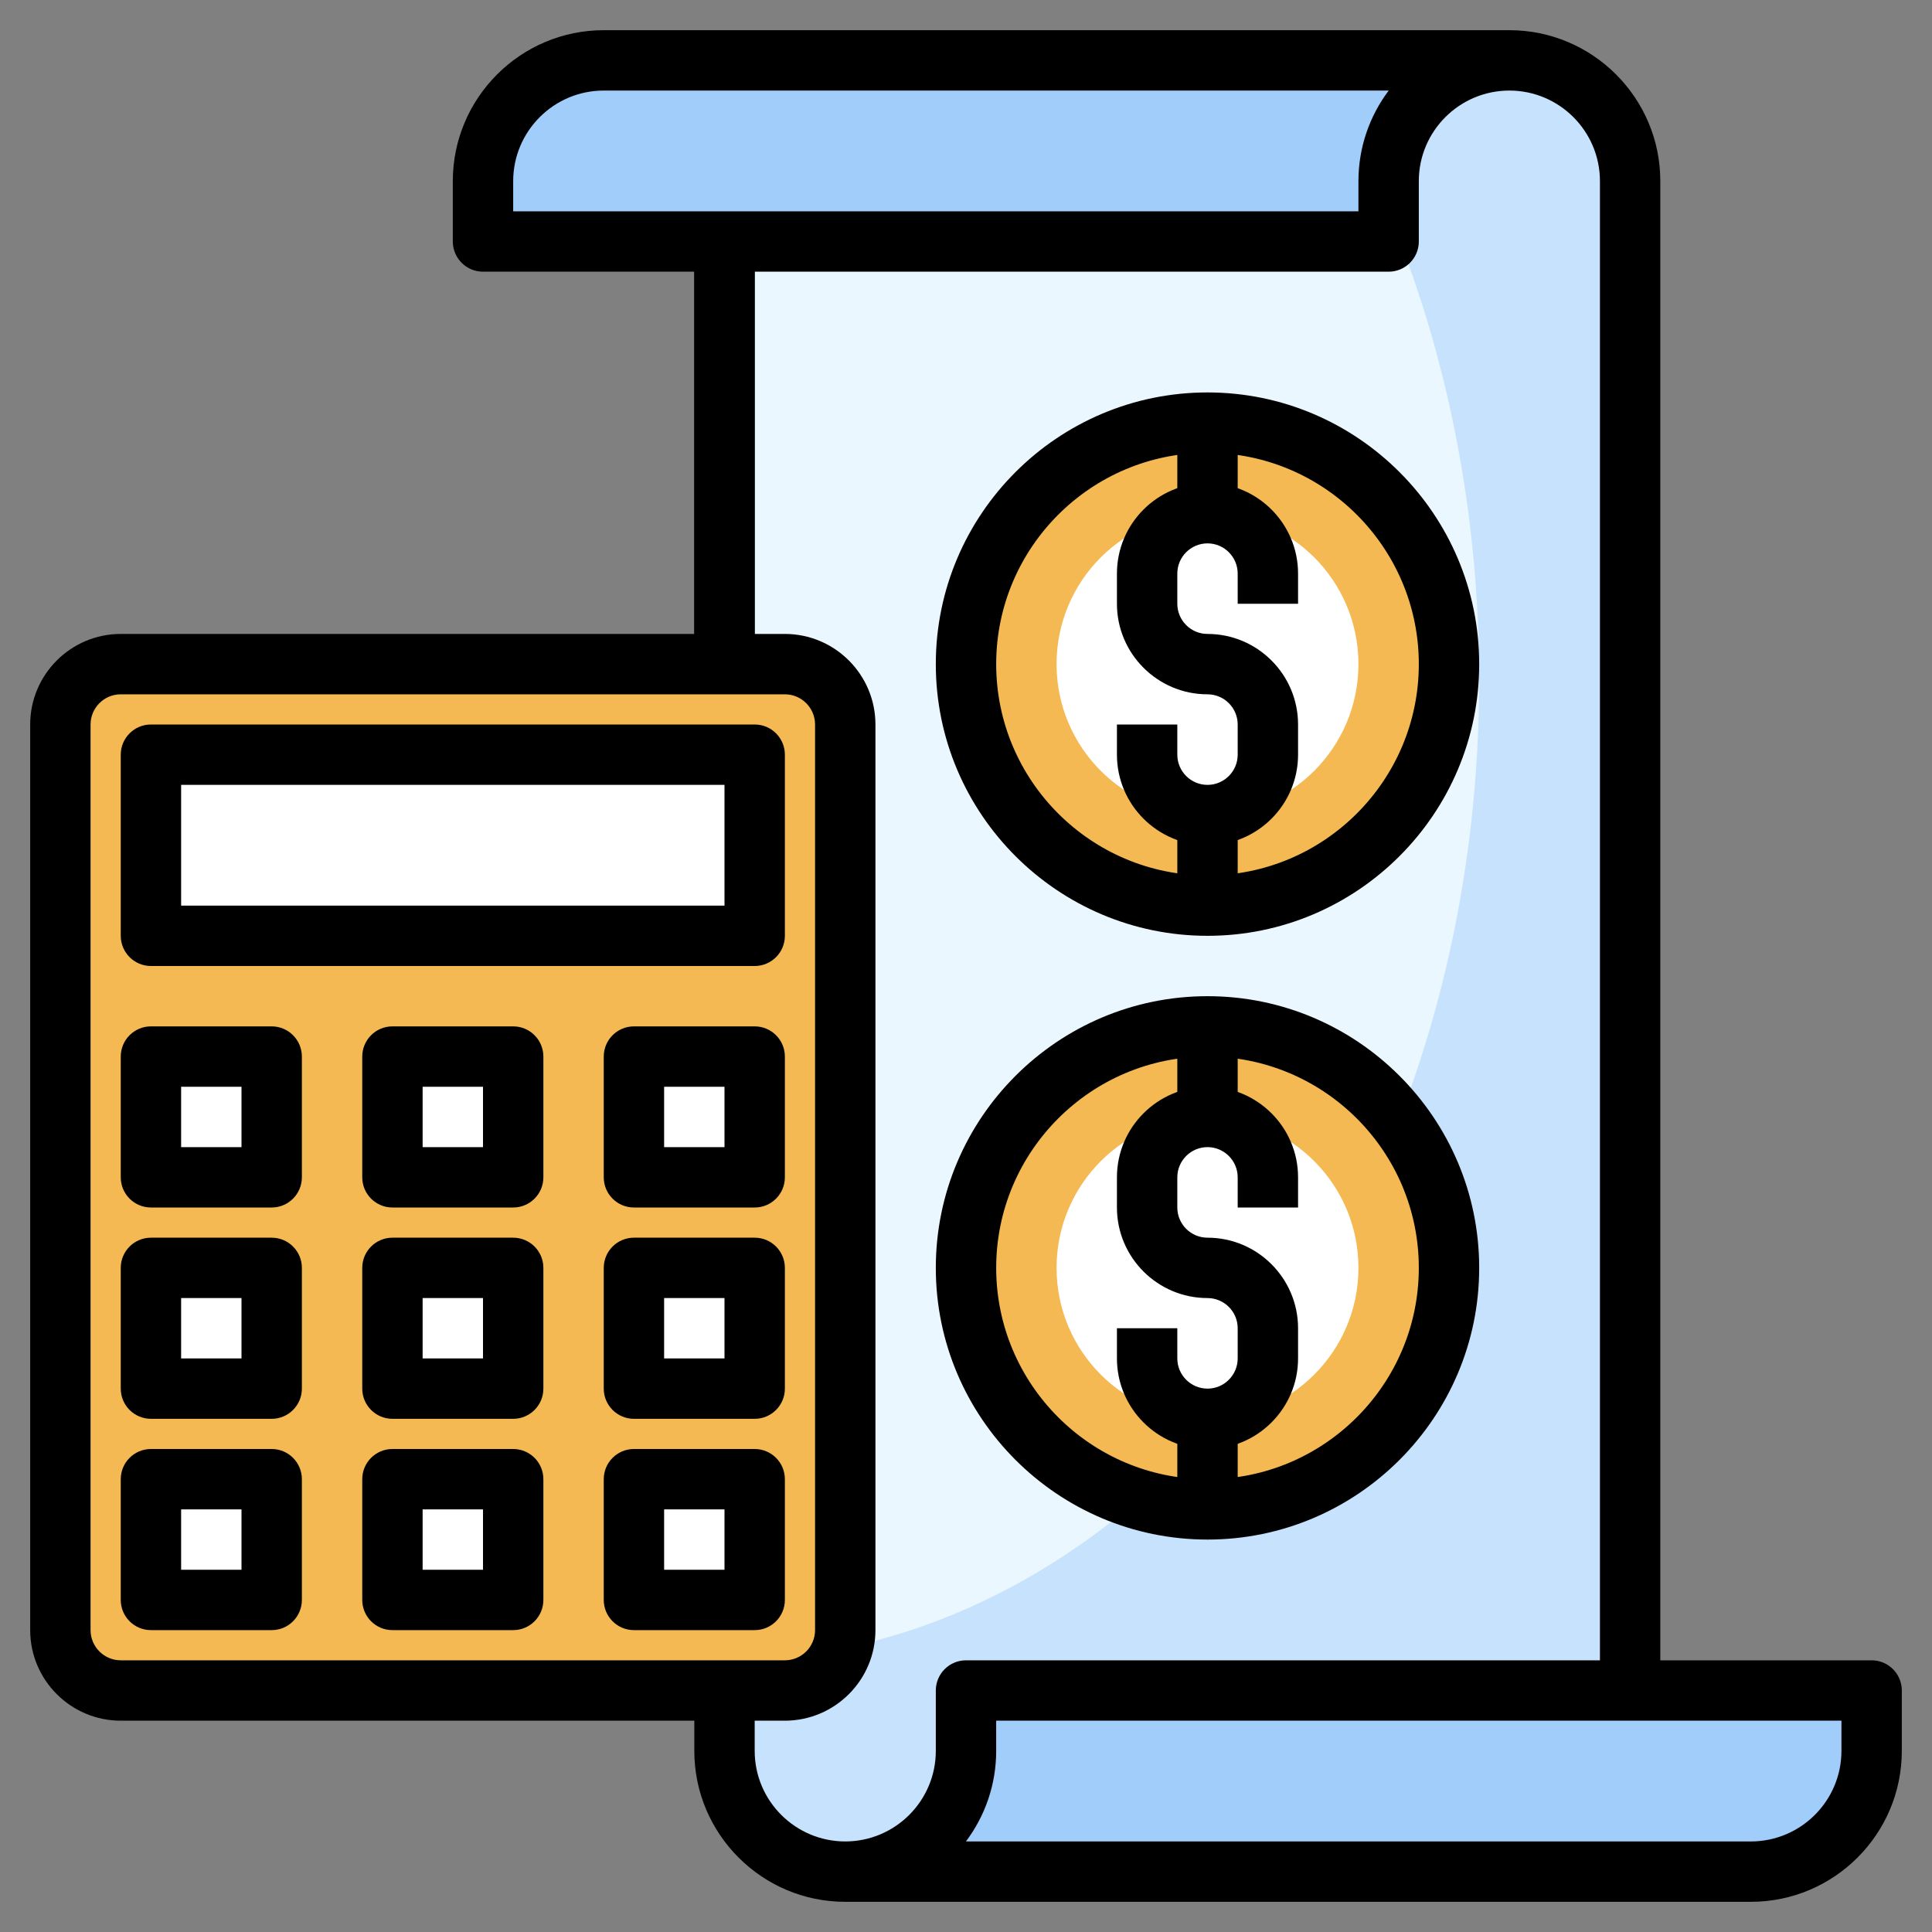 <svg id="Layer_3" enable-background="new 0 0 64 64" height="512" viewBox="0 0 64 64" width="512" xmlns="http://www.w3.org/2000/svg"><rect x="0" y="0" width="64" height="64" fill="#808080" stroke="none"/><g><g><path d="m24 8h22v-2c0-2.209 1.791-4 4-4 2.209 0 4 1.791 4 4v50h-22v2c0 2.209-1.791 4-4 4-2.209 0-4-1.791-4-4z" fill="#c7e2fc"/></g><g><path d="m49 22.5c0-5.592-1.087-10.853-3-15.447v.947h-22v47c13.807 0 25-14.551 25-32.5z" fill="#ebf7fe"/></g><g><path d="m50 2h-30c-2.209 0-4 1.791-4 4v2h30v-2c0-2.209 1.791-4 4-4z" fill="#a1cdfb"/></g><g><path d="m28 62h30c2.209 0 4-1.791 4-4v-2h-30v2c0 2.209-1.791 4-4 4z" fill="#a1cdfb"/></g><g><circle cx="40" cy="22" fill="#f5b953" r="8"/></g><g><circle cx="40" cy="42" fill="#f5b953" r="8"/></g><g><circle cx="40" cy="42" fill="#fff" r="5"/></g><g><circle cx="40" cy="22" fill="#fff" r="5"/></g><g><path d="m4 22h22c1.105 0 2 .895 2 2v30c0 1.105-.895 2-2 2h-22c-1.105 0-2-.895-2-2v-30c0-1.105.895-2 2-2z" fill="#f5b953"/></g><g><path d="m5 25h20v6h-20z" fill="#fff"/></g><g><path d="m5 35h4v4h-4z" fill="#fff"/></g><g><path d="m13 35h4v4h-4z" fill="#fff"/></g><g><path d="m21 35h4v4h-4z" fill="#fff"/></g><g><path d="m5 42h4v4h-4z" fill="#fff"/></g><g><path d="m13 42h4v4h-4z" fill="#fff"/></g><g><path d="m21 42h4v4h-4z" fill="#fff"/></g><g><path d="m5 49h4v4h-4z" fill="#fff"/></g><g><path d="m13 49h4v4h-4z" fill="#fff"/></g><g><path d="m21 49h4v4h-4z" fill="#fff"/></g><g><path d="m58 63h-30c-2.757 0-5-2.243-5-5v-2h2v2c0 1.654 1.346 3 3 3s3-1.346 3-3v-2c0-.552.448-1 1-1h30c.552 0 1 .448 1 1v2c0 2.757-2.243 5-5 5zm-26.002-2h26.002c1.654 0 3-1.346 3-3v-1h-28v1c0 1.125-.374 2.164-1.002 3z"/></g><g><path d="m23 8h2v14h-2z"/></g><g><path d="m23 8h2v14h-2z"/></g><g><path d="m55 56h-2v-50c0-1.654-1.346-3-3-3s-3 1.346-3 3v2c0 .552-.448 1-1 1h-30c-.552 0-1-.448-1-1v-2c0-2.757 2.243-5 5-5h30c2.757 0 5 2.243 5 5zm-38-49h28v-1c0-1.125.374-2.164 1.002-3h-26.002c-1.654 0-3 1.346-3 3z"/></g><g><path d="m26 57h-22c-1.654 0-3-1.346-3-3v-30c0-1.654 1.346-3 3-3h22c1.654 0 3 1.346 3 3v30c0 1.654-1.346 3-3 3zm-22-34c-.551 0-1 .449-1 1v30c0 .551.449 1 1 1h22c.551 0 1-.449 1-1v-30c0-.551-.449-1-1-1z"/></g><g><path d="m25 32h-20c-.552 0-1-.448-1-1v-6c0-.552.448-1 1-1h20c.552 0 1 .448 1 1v6c0 .552-.448 1-1 1zm-19-2h18v-4h-18z"/></g><g><path d="m9 40h-4c-.552 0-1-.448-1-1v-4c0-.552.448-1 1-1h4c.552 0 1 .448 1 1v4c0 .552-.448 1-1 1zm-3-2h2v-2h-2z"/></g><g><path d="m17 40h-4c-.552 0-1-.448-1-1v-4c0-.552.448-1 1-1h4c.552 0 1 .448 1 1v4c0 .552-.448 1-1 1zm-3-2h2v-2h-2z"/></g><g><path d="m25 40h-4c-.552 0-1-.448-1-1v-4c0-.552.448-1 1-1h4c.552 0 1 .448 1 1v4c0 .552-.448 1-1 1zm-3-2h2v-2h-2z"/></g><g><path d="m9 47h-4c-.552 0-1-.448-1-1v-4c0-.552.448-1 1-1h4c.552 0 1 .448 1 1v4c0 .552-.448 1-1 1zm-3-2h2v-2h-2z"/></g><g><path d="m17 47h-4c-.552 0-1-.448-1-1v-4c0-.552.448-1 1-1h4c.552 0 1 .448 1 1v4c0 .552-.448 1-1 1zm-3-2h2v-2h-2z"/></g><g><path d="m25 47h-4c-.552 0-1-.448-1-1v-4c0-.552.448-1 1-1h4c.552 0 1 .448 1 1v4c0 .552-.448 1-1 1zm-3-2h2v-2h-2z"/></g><g><path d="m9 54h-4c-.552 0-1-.448-1-1v-4c0-.552.448-1 1-1h4c.552 0 1 .448 1 1v4c0 .552-.448 1-1 1zm-3-2h2v-2h-2z"/></g><g><path d="m17 54h-4c-.552 0-1-.448-1-1v-4c0-.552.448-1 1-1h4c.552 0 1 .448 1 1v4c0 .552-.448 1-1 1zm-3-2h2v-2h-2z"/></g><g><path d="m25 54h-4c-.552 0-1-.448-1-1v-4c0-.552.448-1 1-1h4c.552 0 1 .448 1 1v4c0 .552-.448 1-1 1zm-3-2h2v-2h-2z"/></g><g><path d="m40 28c-1.654 0-3-1.346-3-3v-1h2v1c0 .551.449 1 1 1s1-.449 1-1v-1c0-.551-.449-1-1-1-1.654 0-3-1.346-3-3v-1c0-1.654 1.346-3 3-3s3 1.346 3 3v1h-2v-1c0-.551-.449-1-1-1s-1 .449-1 1v1c0 .551.449 1 1 1 1.654 0 3 1.346 3 3v1c0 1.654-1.346 3-3 3z"/></g><g><path d="m40 31c-4.962 0-9-4.038-9-9s4.038-9 9-9 9 4.038 9 9-4.038 9-9 9zm0-16c-3.86 0-7 3.14-7 7s3.14 7 7 7 7-3.14 7-7-3.14-7-7-7z"/></g><g><path d="m39 14h2v3h-2z"/></g><g><path d="m39 27h2v3h-2z"/></g><g><path d="m40 48c-1.654 0-3-1.346-3-3v-1h2v1c0 .551.449 1 1 1s1-.449 1-1v-1c0-.551-.449-1-1-1-1.654 0-3-1.346-3-3v-1c0-1.654 1.346-3 3-3s3 1.346 3 3v1h-2v-1c0-.551-.449-1-1-1s-1 .449-1 1v1c0 .551.449 1 1 1 1.654 0 3 1.346 3 3v1c0 1.654-1.346 3-3 3z"/></g><g><path d="m40 51c-4.962 0-9-4.038-9-9s4.038-9 9-9 9 4.038 9 9-4.038 9-9 9zm0-16c-3.86 0-7 3.14-7 7s3.14 7 7 7 7-3.14 7-7-3.14-7-7-7z"/></g><g><path d="m39 34h2v3h-2z"/></g><g><path d="m39 47h2v3h-2z"/></g></g></svg>